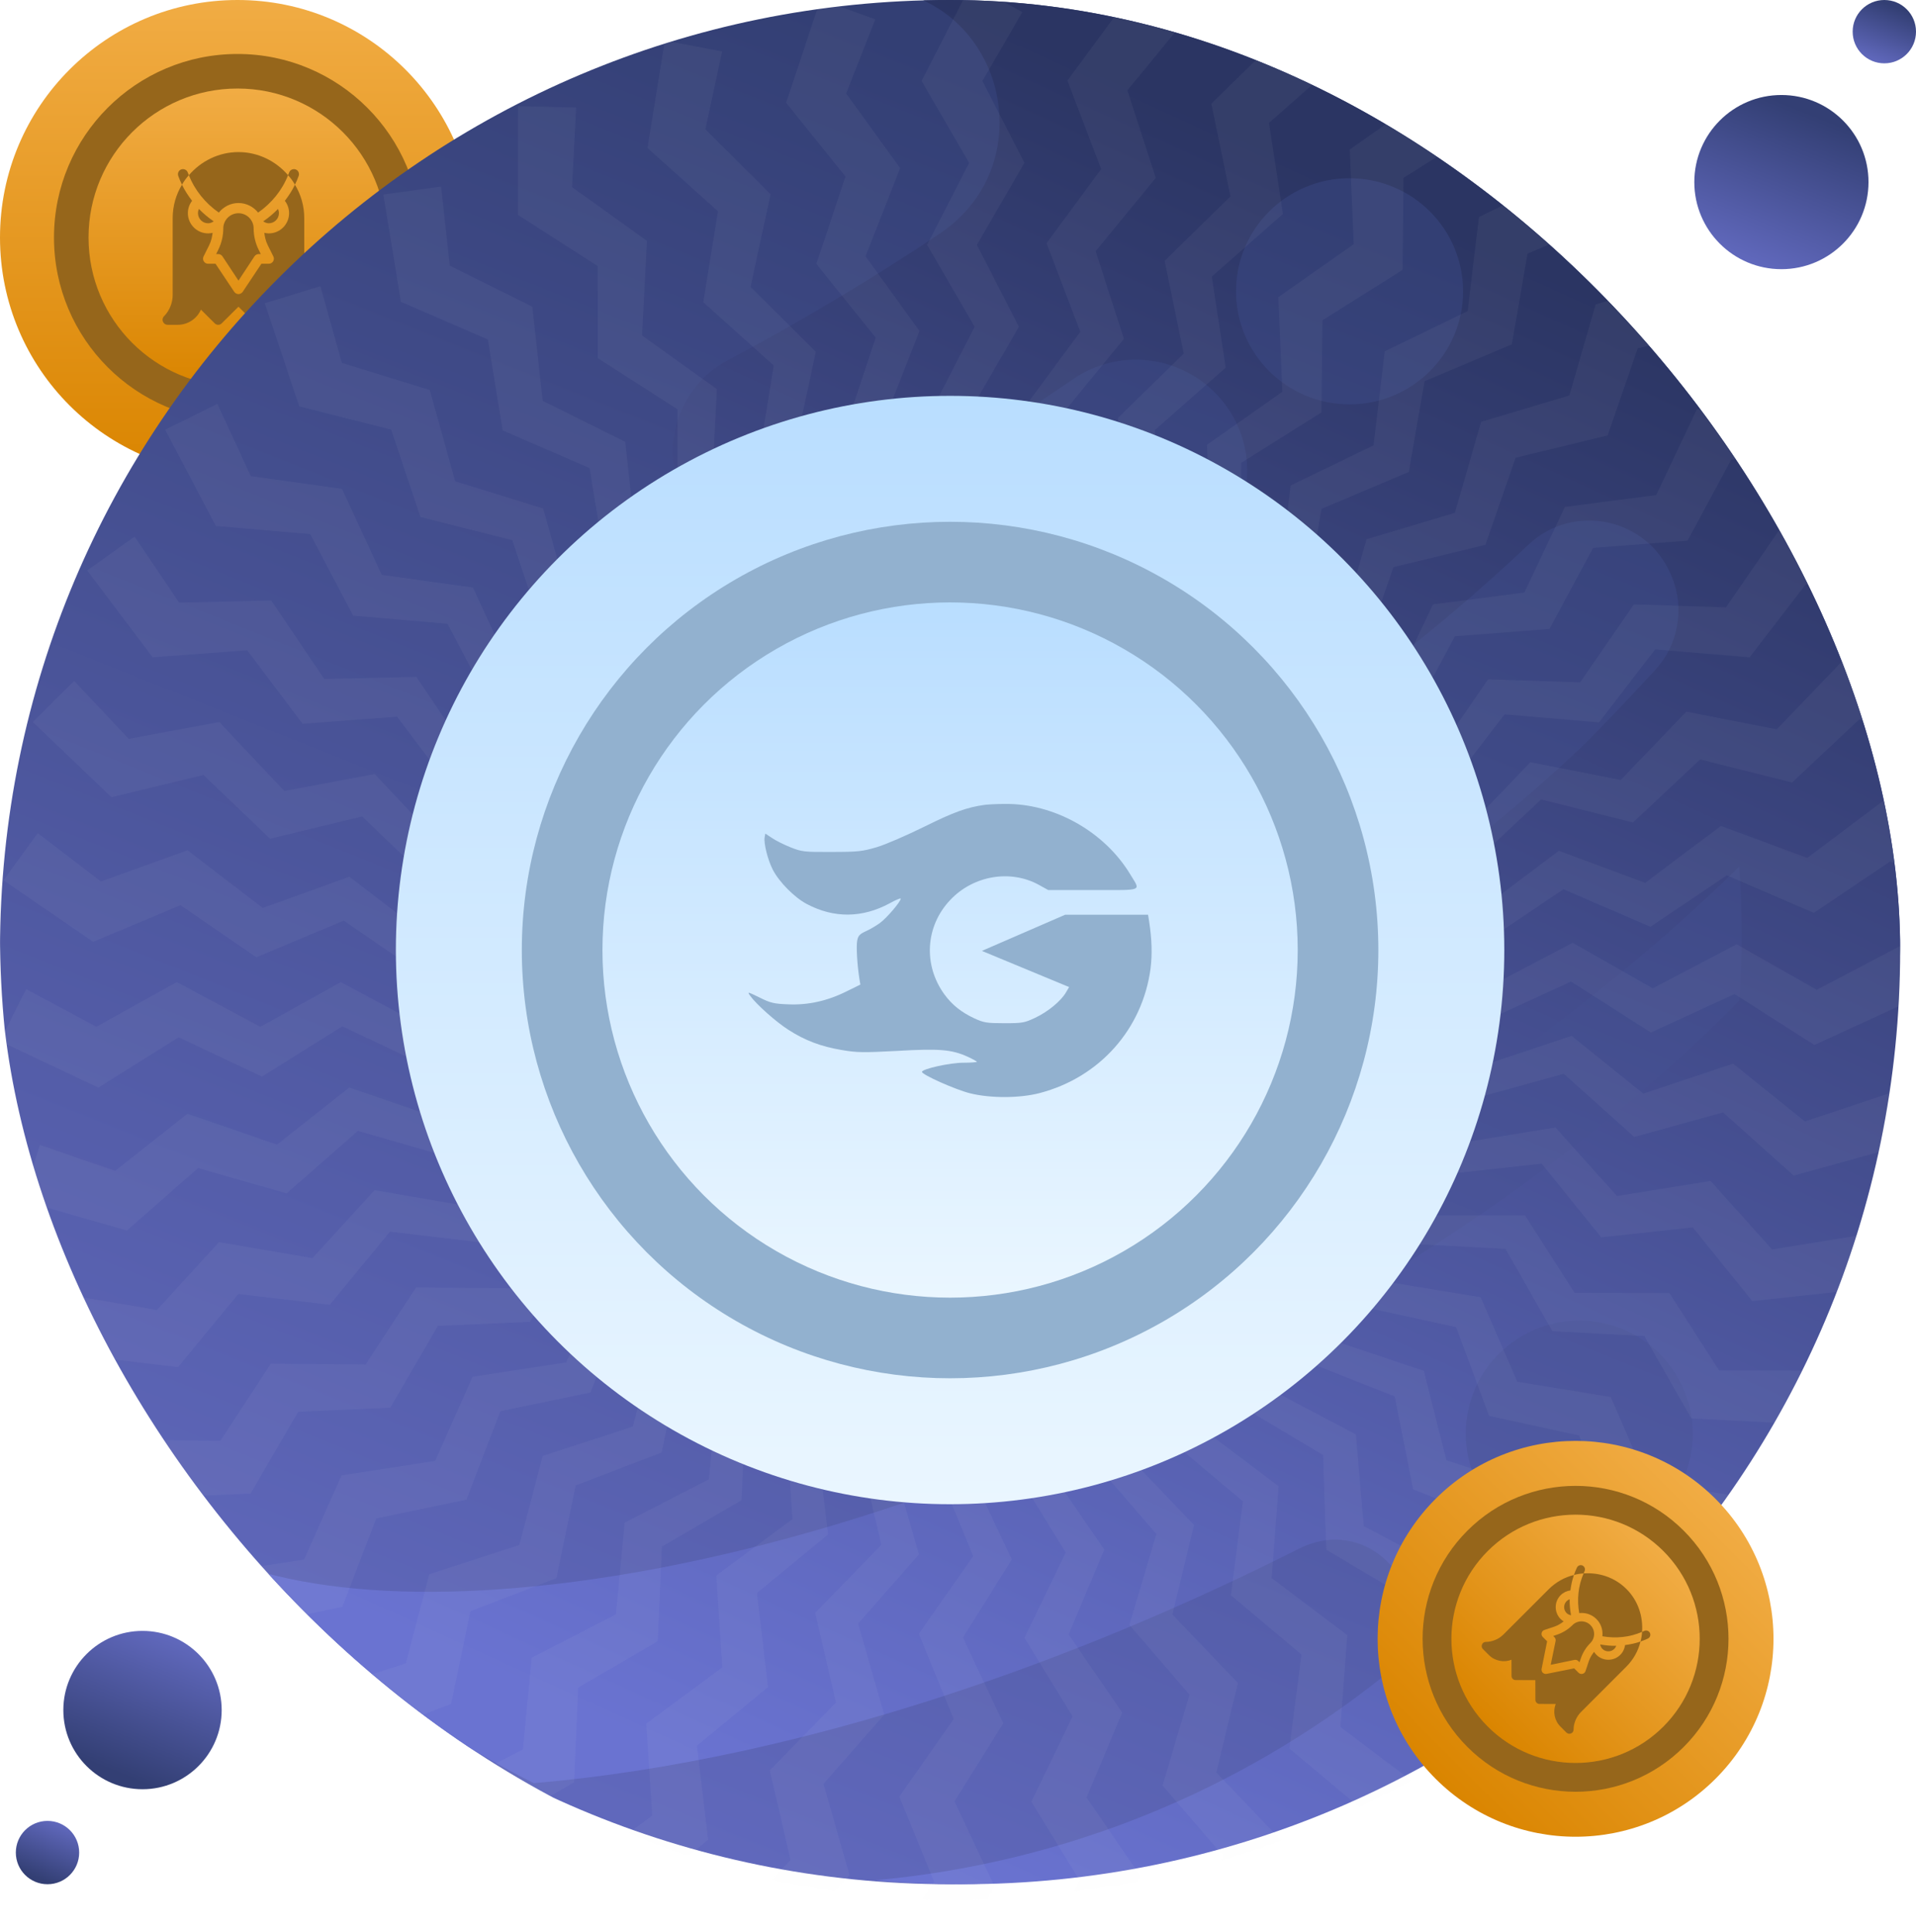 <svg width="121" height="122" viewBox="0 0 121 122" fill="none" xmlns="http://www.w3.org/2000/svg">
<circle cx="15" cy="15" r="15" fill="url(#paint0_linear_460_51303)"/>
<circle cx="15" cy="15" r="11.591" fill="#96661B"/>
<circle cx="15" cy="15" r="9.409" fill="url(#paint1_linear_460_51303)"/>
<g clip-path="url(#clip0_460_51303)">
<path d="M11.857 10.892C11.8 10.726 11.614 10.643 11.448 10.7C11.282 10.758 11.199 10.943 11.256 11.109C11.326 11.301 11.403 11.486 11.493 11.665C11.614 11.448 11.761 11.25 11.927 11.065C11.902 11.007 11.876 10.949 11.857 10.892Z" fill="#96661B"/>
<path d="M18.863 11.109C18.92 10.943 18.837 10.758 18.671 10.7C18.505 10.643 18.32 10.726 18.262 10.892C18.243 10.95 18.217 11.007 18.192 11.065C18.358 11.25 18.505 11.448 18.626 11.665C18.716 11.486 18.793 11.301 18.863 11.109Z" fill="#96661B"/>
<path d="M17.616 13.461C17.616 13.367 17.594 13.277 17.556 13.195C17.274 13.488 16.961 13.749 16.623 13.98C16.728 14.052 16.847 14.101 16.977 14.101C17.329 14.101 17.616 13.814 17.616 13.461Z" fill="#96661B"/>
<path d="M13.819 13.426C14.112 13.061 14.556 12.822 15.06 12.822C15.563 12.822 16.008 13.061 16.301 13.426C17.147 12.837 17.814 12.023 18.192 11.065C17.431 10.182 16.312 9.605 15.06 9.605C13.807 9.605 12.688 10.182 11.928 11.065C12.305 12.023 12.973 12.837 13.819 13.426Z" fill="#96661B"/>
<path d="M19.215 18.633V13.781C19.215 13.008 19.003 12.285 18.626 11.665C18.454 12.028 18.232 12.363 17.989 12.682C18.16 12.903 18.256 13.175 18.256 13.461C18.256 14.167 17.682 14.74 16.977 14.74C16.88 14.74 16.784 14.726 16.691 14.704C16.724 14.976 16.788 15.244 16.91 15.488L17.263 16.195C17.37 16.407 17.214 16.657 16.977 16.657H16.509L15.326 18.433C15.28 18.501 15.169 18.575 15.06 18.575C14.955 18.575 14.842 18.505 14.794 18.433L13.61 16.657H13.142C12.905 16.657 12.75 16.407 12.856 16.195L13.209 15.488C13.332 15.244 13.395 14.976 13.428 14.704C13.335 14.726 13.24 14.74 13.142 14.74C12.437 14.74 11.864 14.167 11.864 13.461C11.864 13.175 11.96 12.903 12.13 12.682C11.887 12.363 11.665 12.028 11.493 11.665C11.116 12.285 10.905 13.008 10.905 13.781V18.633C10.905 19.119 10.707 19.619 10.361 19.971C10.266 20.06 10.24 20.195 10.291 20.316C10.342 20.437 10.457 20.514 10.585 20.514H11.224C11.876 20.514 12.445 20.118 12.688 19.555L13.557 20.418C13.679 20.546 13.883 20.546 14.005 20.418L15.06 19.37L16.114 20.418C16.229 20.546 16.447 20.546 16.562 20.418L17.431 19.555C17.674 20.118 18.243 20.514 18.895 20.514H19.534C19.662 20.514 19.777 20.437 19.828 20.316C19.879 20.195 19.854 20.06 19.758 19.971C19.413 19.619 19.215 19.119 19.215 18.633Z" fill="#96661B"/>
<path d="M13.782 15.778C13.991 15.36 14.101 14.893 14.101 14.426C14.101 13.897 14.531 13.467 15.06 13.467C15.588 13.467 16.018 13.897 16.018 14.426C16.018 14.893 16.129 15.36 16.337 15.778L16.467 16.045H16.338C16.231 16.045 16.13 16.099 16.071 16.189L15.06 17.723L14.048 16.189C13.989 16.099 13.889 16.045 13.781 16.045H13.652L13.782 15.778Z" fill="#96661B"/>
<path d="M13.142 14.101C13.272 14.101 13.391 14.052 13.496 13.98C13.158 13.749 12.845 13.488 12.563 13.195C12.525 13.277 12.503 13.367 12.503 13.461C12.503 13.814 12.79 14.101 13.142 14.101Z" fill="#96661B"/>
</g>
<g clip-path="url(#clip1_460_51303)">
<path d="M60 119C93.137 119 120 92.137 120 59C120 25.863 93.137 -1 60 -1C26.863 -1 0 25.863 0 59C0 92.137 26.863 119 60 119Z" fill="url(#paint2_linear_460_51303)"/>
<path d="M60.771 -1C58.914 -1 57.079 -0.912 55.266 -0.748C63.369 -0.153 66.018 10.276 59.34 14.758C55.15 17.567 50.657 20.253 45.925 22.773C42.857 24.406 41.608 28.255 43.162 31.352C44.205 33.429 46.288 34.619 48.456 34.619C49.394 34.619 50.352 34.394 51.243 33.923C57.101 30.826 62.639 27.476 67.763 23.948C70.731 21.901 74.781 22.46 77.106 25.209C78.224 26.528 78.763 28.128 78.763 29.715C78.763 31.889 77.753 34.041 75.827 35.417C73.268 37.242 70.583 39.024 67.785 40.748C65.3 42.277 64.117 45.309 65.083 48.053C66.431 51.879 70.888 53.329 74.215 51.281C82.67 46.074 90.231 40.361 96.523 34.403C99.376 31.7 104.059 32.719 105.548 36.351C105.562 36.387 105.578 36.425 105.592 36.461C106.404 38.454 105.988 40.737 104.527 42.318C102.824 44.163 100.642 46.468 99.514 47.523C93.389 53.263 85.911 58.77 77.483 63.761C76.201 59.019 71.708 55.587 66.469 55.925C61.044 56.278 56.707 60.74 56.517 66.154C56.424 68.84 57.335 71.315 58.9 73.234C56.903 74.103 54.902 74.931 52.905 75.712C49.79 76.929 48.068 80.352 49.149 83.504C50.294 86.835 53.986 88.531 57.258 87.257C60.367 86.048 63.476 84.738 66.577 83.332C83.746 75.531 98.876 65.502 109.837 54.732C109.939 56.141 109.989 57.566 109.989 59C109.989 60.412 109.939 61.809 109.843 63.194C101.314 71.872 89.595 80.141 76.174 86.887C60.502 94.761 44.53 99.55 31.105 100.4C30.888 100.413 30.671 100.427 30.453 100.438C24.733 100.751 19.802 100.282 16 99.131C20.988 104.651 26.989 109.242 33.714 112.616C37.943 112.257 42.356 111.575 46.896 110.582C58.105 108.135 70.066 103.823 81.773 97.938C81.855 97.897 81.938 97.856 82.02 97.815C87.276 95.162 91.865 102.294 87.257 105.953C78.314 113.047 67.303 117.662 55.266 118.748C57.079 118.912 58.914 119 60.771 119C94.036 119 121 92.138 121 59C121 25.862 94.036 -1 60.771 -1ZM85.226 25.538C81.267 25.538 78.058 22.342 78.058 18.398C78.058 14.454 81.267 11.258 85.226 11.258C89.185 11.258 92.396 14.454 92.396 18.398C92.396 22.342 89.185 25.538 85.226 25.538ZM99.734 97.686C95.775 97.686 92.564 94.49 92.564 90.546C92.564 86.602 95.775 83.403 99.734 83.403C103.694 83.403 106.902 86.602 106.902 90.546C106.902 94.49 103.694 97.686 99.734 97.686Z" fill="url(#paint3_linear_460_51303)"/>
<g opacity="0.05" clip-path="url(#clip2_460_51303)">
<path d="M61.692 15.463L64.295 10.976L64.695 10.287L64.295 9.507L62.04 5.111L64.564 0.763L61.336 -1L58.642 4.253L58.202 5.111L58.642 5.869L61.205 10.287L58.911 14.761L58.551 15.463L58.911 16.083L61.554 20.638L59.18 25.267L58.9 25.814L59.18 26.296L61.903 30.989L59.449 35.775L59.249 36.164L59.449 36.509L62.252 41.34L59.718 46.282L59.598 46.517L59.718 46.723L62.601 51.693L59.987 56.791L59.947 56.869L59.987 56.938L62.95 62.046L60.296 56.869L63.219 51.83L63.299 51.693L63.219 51.537L60.645 46.517L63.488 41.616L63.648 41.34L63.488 41.029L60.994 36.164L63.757 31.402L63.997 30.989L63.757 30.521L61.343 25.814L64.026 21.19L64.346 20.638L64.026 20.015L61.692 15.463Z" fill="#F2F2F2"/>
<path d="M69.191 15.865L72.481 11.855L72.987 11.239L72.717 10.405L71.198 5.705L74.387 1.818L71.485 -0.44L67.982 4.312L67.41 5.088L67.722 5.907L69.543 10.679L66.559 14.726L66.091 15.361L66.347 16.031L68.224 20.952L65.137 25.14L64.773 25.633L64.972 26.155L66.906 31.224L63.715 35.553L63.455 35.906L63.597 36.278L65.588 41.497L62.292 45.968L62.136 46.18L62.222 46.403L64.269 51.771L60.87 56.383L60.818 56.454L60.846 56.529L62.95 62.046L61.162 56.51L64.857 52.006L64.958 51.883L64.904 51.716L63.17 46.348L66.763 41.968L66.965 41.722L66.858 41.388L65.177 36.186L68.669 31.93L68.972 31.56L68.811 31.06L67.184 26.026L70.575 21.893L70.979 21.401L70.764 20.733L69.191 15.865Z" fill="#F2F2F2"/>
<path d="M76.528 17.468L80.42 14.039L81.017 13.512L80.885 12.645L80.141 7.762L83.913 4.438L81.411 1.742L77.19 5.87L76.501 6.544L76.678 7.403L77.708 12.405L74.114 15.921L73.55 16.472L73.694 17.174L74.757 22.333L71.037 25.97L70.598 26.399L70.711 26.945L71.806 32.26L67.96 36.02L67.647 36.327L67.727 36.717L68.854 42.188L64.883 46.071L64.695 46.255L64.744 46.489L65.902 52.116L61.806 56.123L61.744 56.184L61.76 56.262L62.95 62.046L62.075 56.295L66.445 52.443L66.564 52.338L66.538 52.164L65.688 46.587L69.939 42.841L70.178 42.631L70.125 42.284L69.302 36.88L73.433 33.24L73.791 32.924L73.712 32.404L72.915 27.174L76.926 23.64L77.404 23.218L77.299 22.525L76.528 17.468Z" fill="#F2F2F2"/>
<path d="M83.512 20.229L87.904 17.469L88.578 17.045L88.587 16.169L88.637 11.229L92.894 8.554L90.858 5.492L86.029 8.888L85.24 9.442L85.277 10.318L85.49 15.421L81.377 18.313L80.732 18.767L80.762 19.483L80.982 24.746L76.727 27.738L76.225 28.091L76.248 28.648L76.475 34.069L72.076 37.163L71.717 37.415L71.734 37.813L71.967 43.394L67.424 46.589L67.209 46.74L67.219 46.98L67.459 52.72L62.772 56.016L62.701 56.066L62.704 56.146L62.95 62.046L63.01 56.229L67.941 53.129L68.076 53.044L68.078 52.869L68.135 47.228L72.932 44.214L73.202 44.044L73.206 43.693L73.261 38.227L77.923 35.298L78.328 35.044L78.333 34.518L78.387 29.228L82.913 26.384L83.453 26.045L83.46 25.344L83.512 20.229Z" fill="#F2F2F2"/>
<path d="M89.962 24.075L94.74 22.057L95.474 21.747L95.624 20.884L96.467 16.016L101.098 14.06L99.58 10.71L94.268 13.286L93.401 13.707L93.296 14.577L92.687 19.648L88.163 21.842L87.454 22.186L87.368 22.898L86.74 28.128L82.059 30.397L81.507 30.665L81.44 31.219L80.793 36.606L75.954 38.953L75.56 39.144L75.512 39.539L74.846 45.086L69.849 47.509L69.613 47.624L69.584 47.861L68.898 53.565L63.743 56.066L63.664 56.104L63.655 56.183L62.95 62.046L63.943 56.314L69.309 54.047L69.456 53.985L69.486 53.812L70.449 48.253L75.668 46.049L75.961 45.925L76.021 45.58L76.954 40.193L82.025 38.051L82.466 37.865L82.556 37.347L83.458 32.134L88.382 30.055L88.97 29.807L89.089 29.116L89.962 24.075Z" fill="#F2F2F2"/>
<path d="M95.711 28.909L100.751 27.684L101.525 27.496L101.812 26.668L103.425 21.999L108.31 20.812L107.35 17.262L101.694 18.951L100.77 19.227L100.527 20.069L99.111 24.977L94.294 26.415L93.538 26.641L93.339 27.33L91.879 32.39L86.894 33.879L86.307 34.054L86.152 34.59L84.648 39.803L79.495 41.342L79.075 41.467L78.965 41.85L77.416 47.217L72.095 48.806L71.843 48.881L71.776 49.111L70.183 54.631L64.694 56.271L64.61 56.296L64.588 56.372L62.95 62.046L64.851 56.548L70.511 55.173L70.666 55.135L70.724 54.969L72.567 49.638L78.072 48.3L78.382 48.225L78.496 47.894L80.282 42.727L85.632 41.428L86.097 41.315L86.268 40.818L87.996 35.818L93.191 34.556L93.81 34.406L94.04 33.743L95.711 28.909Z" fill="#F2F2F2"/>
<path d="M100.608 34.603L105.78 34.204L106.574 34.143L106.99 33.371L109.332 29.022L114.345 28.636L113.967 24.978L108.113 25.736L107.157 25.86L106.782 26.652L104.596 31.268L99.61 31.914L98.828 32.015L98.521 32.663L96.267 37.424L91.108 38.092L90.5 38.17L90.261 38.675L87.939 43.578L82.606 44.269L82.171 44.325L82.001 44.685L79.61 49.734L74.103 50.447L73.842 50.481L73.739 50.697L71.281 55.89L65.599 56.626L65.512 56.637L65.478 56.709L62.95 62.046L65.71 56.925L71.517 56.477L71.676 56.465L71.759 56.31L74.435 51.344L80.084 50.908L80.401 50.884L80.568 50.575L83.16 45.763L88.649 45.34L89.126 45.303L89.375 44.84L91.884 40.183L97.214 39.772L97.849 39.723L98.182 39.106L100.608 34.603Z" fill="#F2F2F2"/>
<path d="M104.527 41.01L109.696 41.447L110.49 41.514L111.024 40.82L114.035 36.903L119.044 37.328L119.259 33.656L113.359 33.464L112.395 33.433L111.898 34.154L108.999 38.359L103.974 38.195L103.186 38.17L102.779 38.76L99.79 43.096L94.59 42.927L93.977 42.907L93.66 43.366L90.581 47.833L85.206 47.658L84.768 47.644L84.542 47.972L81.371 52.57L75.821 52.39L75.558 52.381L75.422 52.578L72.161 57.308L66.435 57.122L66.347 57.119L66.302 57.185L62.95 62.046L66.496 57.435L72.3 57.926L72.46 57.939L72.566 57.8L76.005 53.328L81.65 53.806L81.968 53.833L82.181 53.555L85.513 49.221L90.999 49.686L91.475 49.726L91.796 49.31L95.02 45.115L100.347 45.567L100.982 45.621L101.409 45.065L104.527 41.01Z" fill="#F2F2F2"/>
<path d="M107.367 47.963L112.397 49.225L113.17 49.419L113.809 48.819L117.41 45.438L122.286 46.661L123.088 43.072L117.295 41.934L116.349 41.748L115.742 42.381L112.206 46.065L107.272 45.096L106.499 44.945L106.002 45.462L102.355 49.261L97.25 48.259L96.648 48.14L96.262 48.543L92.505 52.457L87.228 51.421L86.798 51.336L86.522 51.624L82.654 55.653L77.205 54.583L76.947 54.532L76.781 54.705L72.803 58.849L67.181 57.746L67.095 57.729L67.04 57.786L62.95 62.046L67.191 58.064L72.841 59.481L72.996 59.52L73.124 59.4L77.236 55.539L82.731 56.917L83.04 56.995L83.296 56.755L87.28 53.013L92.62 54.353L93.084 54.469L93.467 54.11L97.323 50.488L102.508 51.789L103.126 51.945L103.637 51.465L107.367 47.963Z" fill="#F2F2F2"/>
<path d="M109.052 55.282L113.815 57.337L114.546 57.652L115.273 57.163L119.37 54.403L123.986 56.395L125.355 52.981L119.82 50.927L118.916 50.592L118.215 51.118L114.133 54.187L109.419 52.438L108.68 52.163L108.107 52.594L103.897 55.758L99.02 53.949L98.444 53.735L97.999 54.071L93.662 57.33L88.62 55.459L88.209 55.307L87.89 55.546L83.425 58.902L78.218 56.97L77.972 56.879L77.781 57.023L73.188 60.474L67.817 58.481L67.734 58.451L67.671 58.499L62.95 62.046L67.776 58.797L73.124 61.104L73.271 61.167L73.416 61.069L78.096 57.919L83.298 60.162L83.59 60.288L83.881 60.092L88.415 57.04L93.471 59.22L93.909 59.409L94.346 59.116L98.733 56.161L103.642 58.278L104.227 58.531L104.809 58.139L109.052 55.282Z" fill="#F2F2F2"/>
<path d="M109.539 62.777L113.91 65.57L114.582 65.999L115.378 65.633L119.865 63.568L124.101 66.275L126 63.125L120.867 60.209L120.029 59.733L119.253 60.14L114.731 62.512L110.359 60.029L109.673 59.639L109.039 59.973L104.375 62.419L99.852 59.849L99.318 59.546L98.824 59.805L94.02 62.326L89.344 59.669L88.963 59.453L88.61 59.638L83.664 62.233L78.835 59.489L78.607 59.36L78.395 59.471L73.308 62.139L68.326 59.31L68.25 59.266L68.179 59.303L62.95 62.046L68.235 59.615L73.144 62.751L73.278 62.837L73.437 62.764L78.562 60.406L83.336 63.456L83.605 63.627L83.923 63.481L88.888 61.196L93.528 64.161L93.931 64.418L94.409 64.198L99.214 61.987L103.719 64.865L104.256 65.208L104.893 64.915L109.539 62.777Z" fill="#F2F2F2"/>
<path d="M108.817 70.253L112.682 73.712L113.276 74.243L114.121 74.01L118.881 72.693L122.628 76.045L125.008 73.241L120.41 69.538L119.659 68.934L118.828 69.211L113.983 70.826L110.068 67.672L109.453 67.178L108.773 67.404L103.777 69.07L99.725 65.807L99.248 65.422L98.718 65.598L93.572 67.314L89.383 63.941L89.042 63.666L88.664 63.792L83.365 65.558L79.04 62.075L78.835 61.91L78.608 61.986L73.158 63.802L68.696 60.209L68.627 60.154L68.552 60.179L62.95 62.046L68.557 60.496L72.898 64.379L73.017 64.486L73.186 64.439L78.623 62.935L82.845 66.713L83.082 66.925L83.42 66.832L88.688 65.375L92.791 69.046L93.147 69.365L93.654 69.225L98.753 67.814L102.736 71.379L103.211 71.804L103.887 71.617L108.817 70.253Z" fill="#F2F2F2"/>
<path d="M106.903 77.516L110.162 81.551L110.663 82.171L111.534 82.076L116.445 81.541L119.604 85.452L122.403 83.067L118.46 78.673L117.816 77.956L116.951 78.096L111.91 78.911L108.552 75.17L108.025 74.583L107.317 74.697L102.118 75.538L98.644 71.667L98.234 71.21L97.683 71.299L92.328 72.166L88.735 68.163L88.442 67.837L88.049 67.901L82.536 68.793L78.826 64.66L78.65 64.464L78.415 64.502L72.744 65.42L68.916 61.156L68.858 61.091L68.779 61.103L62.95 62.046L68.733 61.417L72.394 65.948L72.494 66.072L72.668 66.052L78.276 65.442L81.837 69.849L82.037 70.097L82.385 70.059L87.819 69.467L91.279 73.75L91.58 74.122L92.103 74.065L97.361 73.492L100.72 77.65L101.121 78.146L101.818 78.07L106.903 77.516Z" fill="#F2F2F2"/>
<path d="M103.847 84.377L106.416 88.883L106.811 89.576L107.686 89.622L112.619 89.882L115.109 94.25L118.255 92.346L115.068 87.376L114.548 86.564L113.672 86.564L108.565 86.559L105.851 82.326L105.426 81.662L104.709 81.661L99.442 81.656L96.635 77.276L96.304 76.76L95.746 76.759L90.32 76.755L87.418 72.227L87.181 71.858L86.783 71.857L81.198 71.852L78.2 67.177L78.058 66.955L77.819 66.955L72.075 66.949L68.982 62.126L68.934 62.052H68.855L62.95 62.046L68.759 62.354L71.645 67.414L71.724 67.553L71.899 67.562L77.532 67.86L80.338 72.782L80.496 73.059L80.846 73.077L86.304 73.366L89.031 78.149L89.268 78.564L89.793 78.593L95.076 78.871L97.723 83.516L98.039 84.07L98.739 84.107L103.847 84.377Z" fill="#F2F2F2"/>
<path d="M99.729 90.658L101.541 95.518L101.819 96.265L102.675 96.451L107.502 97.501L109.258 102.212L112.669 100.838L110.323 95.421L109.94 94.536L109.075 94.394L104.035 93.569L102.037 88.956L101.723 88.232L101.015 88.116L95.818 87.265L93.751 82.491L93.507 81.928L92.956 81.838L87.602 80.961L85.465 76.026L85.291 75.624L84.897 75.559L79.385 74.656L77.178 69.56L77.073 69.319L76.838 69.28L71.168 68.352L68.891 63.094L68.856 63.014L68.777 63.001L62.95 62.046L68.634 63.283L70.669 68.742L70.725 68.891L70.896 68.928L76.408 70.128L78.388 75.436L78.499 75.735L78.842 75.809L84.183 76.971L86.106 82.13L86.273 82.579L86.787 82.69L91.956 83.815L93.823 88.824L94.045 89.421L94.73 89.57L99.729 90.658Z" fill="#F2F2F2"/>
<path d="M94.655 96.195L95.663 101.284L95.817 102.066L96.633 102.387L101.228 104.199L102.205 109.131L105.792 108.323L104.346 102.598L104.11 101.664L103.279 101.385L98.438 99.761L97.206 94.886L97.013 94.121L96.334 93.893L91.341 92.218L90.067 87.174L89.916 86.579L89.388 86.401L84.244 84.676L82.927 79.461L82.819 79.037L82.442 78.91L77.146 77.133L75.786 71.748L75.722 71.493L75.495 71.418L70.049 69.59L68.645 64.035L68.623 63.95L68.548 63.925L62.95 62.046L68.362 64.18L69.494 69.895L69.525 70.051L69.688 70.115L74.936 72.185L76.037 77.743L76.099 78.055L76.424 78.184L81.509 80.189L82.579 85.59L82.672 86.059L83.161 86.252L88.082 88.192L89.12 93.436L89.244 94.062L89.896 94.319L94.655 96.195Z" fill="#F2F2F2"/>
<path d="M88.758 100.846L88.935 106.03L88.962 106.826L89.715 107.275L93.96 109.802L94.132 114.826L97.802 114.605L97.295 108.723L97.212 107.762L96.436 107.354L91.919 104.973L91.486 99.963L91.418 99.178L90.784 98.843L86.125 96.388L85.678 91.204L85.625 90.593L85.132 90.333L80.332 87.804L79.87 82.445L79.832 82.008L79.48 81.823L74.539 79.218L74.061 73.685L74.038 73.423L73.827 73.311L68.745 70.633L68.251 64.924L68.244 64.837L68.174 64.799L62.95 62.046L67.948 65.022L68.148 70.844L68.153 71.003L68.304 71.093L73.151 73.979L73.345 79.641L73.356 79.96L73.657 80.139L78.354 82.935L78.542 88.438L78.558 88.916L79.01 89.185L83.556 91.891L83.738 97.233L83.76 97.871L84.362 98.229L88.758 100.846Z" fill="#F2F2F2"/>
<path d="M82.19 104.488L81.532 109.634L81.431 110.424L82.103 110.988L85.886 114.164L85.248 119.15L88.907 119.522L89.351 113.635L89.423 112.673L88.724 112.146L84.647 109.07L85.025 104.056L85.084 103.269L84.512 102.837L80.308 99.665L80.699 94.477L80.745 93.865L80.3 93.529L75.969 90.262L76.373 84.898L76.406 84.461L76.088 84.222L71.629 80.857L72.047 75.319L72.067 75.057L71.876 74.912L67.29 71.452L67.72 65.738L67.727 65.651L67.663 65.603L62.95 62.046L67.405 65.787L66.667 71.565L66.647 71.723L66.781 71.836L71.102 75.463L70.384 81.083L70.343 81.399L70.612 81.624L74.798 85.139L74.1 90.6L74.04 91.075L74.442 91.413L78.494 94.814L77.816 100.116L77.735 100.749L78.272 101.2L82.19 104.488Z" fill="#F2F2F2"/>
<path d="M75.123 107.029L73.647 112.001L73.42 112.765L73.992 113.429L77.216 117.172L75.786 121.991L79.337 122.946L80.721 117.206L80.947 116.269L80.341 115.636L76.812 111.945L77.99 107.057L78.175 106.29L77.679 105.772L74.04 101.965L75.259 96.908L75.403 96.311L75.017 95.908L71.267 91.987L72.528 86.758L72.631 86.332L72.355 86.044L68.495 82.007L69.797 76.608L69.858 76.352L69.693 76.18L65.723 72.027L67.065 66.457L67.086 66.372L67.031 66.314L62.95 62.046L66.747 66.454L65.09 72.039L65.044 72.192L65.159 72.324L68.841 76.598L67.229 82.03L67.138 82.336L67.367 82.601L70.935 86.742L69.369 92.021L69.233 92.479L69.576 92.878L73.029 96.885L71.507 102.01L71.326 102.622L71.784 103.153L75.123 107.029Z" fill="#F2F2F2"/>
<path d="M67.739 108.4L65.483 113.071L65.137 113.789L65.595 114.536L68.176 118.748L65.99 123.275L69.342 124.788L71.63 119.345L72.003 118.457L71.507 117.734L68.616 113.524L70.564 108.889L70.87 108.162L70.464 107.57L67.483 103.229L69.499 98.433L69.737 97.867L69.421 97.407L66.35 92.935L68.434 87.976L68.604 87.572L68.378 87.244L65.217 82.639L67.369 77.519L67.471 77.276L67.335 77.079L64.084 72.343L66.303 67.061L66.337 66.98L66.292 66.914L62.95 62.046L65.99 67.006L63.457 72.253L63.388 72.396L63.479 72.546L66.427 77.356L63.964 82.458L63.825 82.745L64.008 83.044L66.864 87.705L64.47 92.663L64.262 93.093L64.537 93.542L67.302 98.052L64.977 102.866L64.7 103.44L65.066 104.038L67.739 108.4Z" fill="#F2F2F2"/>
<path d="M60.231 108.567L57.254 112.815L56.797 113.468L57.129 114.279L59 118.851L56.115 122.968L59.18 125L62.313 119.996L62.824 119.179L62.451 118.386L60.274 113.766L62.941 109.504L63.36 108.835L63.054 108.186L60.809 103.422L63.569 99.012L63.895 98.492L63.657 97.988L61.344 93.079L64.198 88.521L64.43 88.149L64.26 87.788L61.88 82.736L64.826 78.028L64.966 77.805L64.863 77.589L62.415 72.391L65.454 67.534L65.501 67.46L65.467 67.388L62.95 62.046L65.153 67.43L61.811 72.201L61.719 72.332L61.786 72.494L63.922 77.716L60.672 82.356L60.489 82.617L60.621 82.941L62.692 88L59.532 92.509L59.258 92.901L59.457 93.388L61.461 98.284L58.393 102.662L58.028 103.184L58.293 103.833L60.231 108.567Z" fill="#F2F2F2"/>
<path d="M52.793 107.526L49.173 111.241L48.617 111.811L48.814 112.665L49.927 117.478L46.418 121.079L49.117 123.577L53.013 119.141L53.649 118.416L53.407 117.574L52.001 112.664L55.318 108.886L55.839 108.293L55.641 107.604L54.19 102.541L57.623 98.632L58.028 98.171L57.874 97.634L56.38 92.418L59.929 88.377L60.218 88.048L60.108 87.665L58.57 82.295L62.234 78.122L62.408 77.924L62.342 77.694L60.76 72.171L64.54 67.866L64.598 67.8L64.576 67.723L62.95 62.046L64.259 67.714L60.194 71.887L60.083 72.001L60.123 72.171L61.392 77.668L57.439 81.726L57.216 81.954L57.295 82.296L58.526 87.622L54.683 91.564L54.349 91.907L54.468 92.419L55.659 97.574L51.928 101.402L51.483 101.858L51.641 102.542L52.793 107.526Z" fill="#F2F2F2"/>
<path d="M45.62 105.303L41.45 108.388L40.809 108.862L40.867 109.737L41.192 114.666L37.15 117.656L39.413 120.555L43.971 116.802L44.715 116.19L44.612 115.319L44.012 110.247L47.893 107.051L48.502 106.55L48.418 105.838L47.8 100.607L51.816 97.3L52.289 96.91L52.224 96.356L51.587 90.968L55.739 87.549L56.077 87.271L56.03 86.875L55.374 81.328L59.662 77.798L59.864 77.631L59.837 77.393L59.162 71.688L63.585 68.046L63.652 67.99L63.643 67.91L62.95 62.046L63.332 67.851L58.65 71.316L58.521 71.411L58.533 71.586L58.904 77.215L54.349 80.585L54.093 80.774L54.116 81.124L54.475 86.579L50.049 89.853L49.665 90.137L49.7 90.662L50.047 95.941L45.75 99.12L45.237 99.499L45.283 100.199L45.62 105.303Z" fill="#F2F2F2"/>
<path d="M38.896 101.957L34.285 104.332L33.577 104.697L33.493 105.569L33.022 110.487L28.553 112.788L30.32 116.013L35.422 113.042L36.255 112.557L36.293 111.681L36.515 106.578L40.86 104.047L41.541 103.65L41.572 102.934L41.802 97.672L46.298 95.054L46.828 94.745L46.852 94.188L47.088 88.767L51.736 86.06L52.114 85.839L52.131 85.441L52.375 79.861L57.174 77.065L57.401 76.932L57.412 76.694L57.662 70.954L62.613 68.07L62.688 68.025L62.692 67.946L62.95 62.046L62.395 67.837L57.216 70.505L57.075 70.578L57.058 70.752L56.519 76.368L51.483 78.962L51.2 79.108L51.166 79.457L50.645 84.898L45.75 87.419L45.325 87.638L45.275 88.161L44.77 93.428L40.018 95.875L39.451 96.167L39.384 96.865L38.896 101.957Z" fill="#F2F2F2"/>
<path d="M32.798 97.574L27.865 99.177L27.107 99.423L26.885 100.271L25.63 105.049L20.849 106.603L22.075 110.07L27.588 107.956L28.488 107.611L28.666 106.753L29.706 101.753L34.4 99.953L35.136 99.67L35.282 98.968L36.354 93.811L41.212 91.949L41.785 91.73L41.898 91.184L43.002 85.871L48.024 83.946L48.433 83.789L48.514 83.399L49.651 77.93L54.837 75.942L55.082 75.847L55.131 75.613L56.3 69.989L61.65 67.937L61.732 67.906L61.748 67.828L62.95 62.046L61.472 67.673L55.932 69.473L55.781 69.523L55.736 69.692L54.303 75.149L48.915 76.9L48.612 76.998L48.523 77.337L47.134 82.624L41.898 84.326L41.443 84.474L41.31 84.982L39.966 90.099L34.882 91.751L34.276 91.948L34.098 92.626L32.798 97.574Z" fill="#F2F2F2"/>
<path d="M27.482 92.268L22.356 93.058L21.569 93.179L21.213 93.98L19.206 98.494L14.238 99.259L14.892 102.879L20.672 101.678L21.616 101.482L21.93 100.664L23.759 95.895L28.682 94.873L29.454 94.713L29.711 94.043L31.597 89.126L36.691 88.068L37.291 87.944L37.491 87.423L39.434 82.357L44.7 81.263L45.129 81.174L45.271 80.802L47.272 75.587L52.71 74.457L52.967 74.404L53.053 74.181L55.111 68.817L60.72 67.652L60.806 67.634L60.834 67.559L62.95 62.046L60.587 67.362L54.83 68.249L54.672 68.274L54.601 68.434L52.31 73.589L46.711 74.452L46.396 74.501L46.254 74.821L44.034 79.816L38.592 80.654L38.12 80.727L37.906 81.207L35.758 86.042L30.475 86.856L29.845 86.953L29.56 87.593L27.482 92.268Z" fill="#F2F2F2"/>
<path d="M23.089 86.177L17.902 86.133L17.105 86.126L16.625 86.859L13.92 90.993L8.893 90.95L8.957 94.627L14.855 94.371L15.818 94.329L16.26 93.572L18.831 89.159L23.854 88.941L24.642 88.907L25.003 88.287L27.655 83.736L32.852 83.511L33.465 83.484L33.745 83.002L36.477 78.315L41.85 78.082L42.288 78.062L42.488 77.718L45.301 72.892L50.849 72.651L51.112 72.64L51.232 72.433L54.125 67.469L59.849 67.22L59.937 67.217L59.977 67.148L62.95 62.046L59.764 66.913L53.939 66.864L53.78 66.863L53.684 67.009L50.594 71.73L44.929 71.682L44.611 71.679L44.419 71.972L41.425 76.546L35.92 76.499L35.442 76.495L35.154 76.935L32.257 81.361L26.912 81.315L26.274 81.31L25.89 81.897L23.089 86.177Z" fill="#F2F2F2"/>
<path d="M19.73 79.459L14.618 78.582L13.833 78.447L13.241 79.094L9.907 82.739L4.953 81.889L4.425 85.528L10.287 86.224L11.245 86.337L11.802 85.66L15.049 81.718L20.041 82.31L20.824 82.403L21.28 81.849L24.629 77.784L29.795 78.397L30.404 78.469L30.759 78.038L34.208 73.85L39.548 74.483L39.983 74.534L40.236 74.227L43.788 69.915L49.303 70.569L49.564 70.6L49.716 70.415L53.368 65.981L59.058 66.655L59.145 66.665L59.195 66.604L62.95 62.046L59.023 66.338L53.282 65.354L53.125 65.327L53.007 65.456L49.199 69.619L43.615 68.661L43.301 68.607L43.065 68.866L39.375 72.899L33.949 71.968L33.478 71.887L33.123 72.275L29.553 76.179L24.284 75.275L23.656 75.167L23.183 75.684L19.73 79.459Z" fill="#F2F2F2"/>
<path d="M17.495 72.289L12.59 70.602L11.836 70.343L11.149 70.886L7.272 73.948L2.519 72.313L1.413 75.82L7.088 77.448L8.014 77.714L8.673 77.135L12.511 73.766L17.344 75.153L18.102 75.37L18.641 74.897L22.599 71.422L27.599 72.857L28.189 73.026L28.608 72.658L32.685 69.079L37.855 70.561L38.276 70.682L38.575 70.419L42.773 66.735L48.111 68.266L48.364 68.338L48.544 68.18L52.861 64.39L58.368 65.97L58.453 65.994L58.512 65.941L62.95 62.046L58.385 65.652L52.877 63.758L52.726 63.706L52.588 63.814L48.161 67.311L42.804 65.469L42.503 65.365L42.228 65.582L37.938 68.97L32.732 67.18L32.28 67.024L31.867 67.35L27.716 70.629L22.662 68.891L22.059 68.683L21.509 69.118L17.495 72.289Z" fill="#F2F2F2"/>
<path d="M16.44 64.852L11.87 62.399L11.167 62.022L10.401 62.448L6.084 64.847L1.654 62.47L0 65.754L5.339 68.273L6.211 68.684L6.954 68.219L11.284 65.51L15.831 67.655L16.544 67.991L17.152 67.611L21.617 64.817L26.322 67.037L26.877 67.298L27.349 67.002L31.948 64.124L36.813 66.419L37.209 66.606L37.547 66.394L42.282 63.432L47.305 65.801L47.542 65.913L47.745 65.786L52.615 62.739L57.797 65.183L57.877 65.22L57.944 65.178L62.95 62.046L57.865 64.871L52.733 62.117L52.592 62.041L52.439 62.127L47.508 64.867L42.516 62.187L42.235 62.036L41.929 62.207L37.151 64.862L32.3 62.258L31.879 62.032L31.419 62.287L26.795 64.857L22.086 62.328L21.524 62.027L20.911 62.368L16.44 64.852Z" fill="#F2F2F2"/>
<path d="M16.593 57.343L12.476 54.187L11.844 53.703L11.02 54L6.372 55.674L2.383 52.616L0.222 55.592L5.088 58.935L5.882 59.481L6.69 59.142L11.398 57.164L15.542 60.011L16.192 60.458L16.853 60.18L21.709 58.14L25.996 61.087L26.501 61.434L27.016 61.218L32.017 59.117L36.45 62.162L36.811 62.411L37.178 62.256L42.328 60.093L46.905 63.238L47.122 63.387L47.342 63.295L52.638 61.069L57.361 64.314L57.433 64.364L57.506 64.333L62.95 62.046L57.477 64.017L52.854 60.474L52.727 60.377L52.562 60.437L47.255 62.349L42.759 58.902L42.506 58.709L42.176 58.827L37.034 60.68L32.664 57.331L32.285 57.04L31.79 57.218L26.813 59.011L22.571 55.759L22.065 55.371L21.405 55.609L16.593 57.343Z" fill="#F2F2F2"/>
<path d="M17.951 49.956L14.394 46.18L13.848 45.6L12.987 45.761L8.131 46.667L4.684 43.007L2.073 45.597L6.339 49.679L7.035 50.346L7.887 50.14L12.852 48.944L16.484 52.42L17.054 52.966L17.752 52.798L22.871 51.565L26.63 55.162L27.073 55.586L27.615 55.455L32.89 54.184L36.775 57.903L37.092 58.206L37.479 58.113L42.909 56.805L46.922 60.645L47.112 60.827L47.344 60.771L52.929 59.425L57.069 63.386L57.132 63.447L57.21 63.428L62.95 62.046L57.232 63.112L53.237 58.872L53.128 58.756L52.956 58.788L47.41 59.823L43.526 55.699L43.308 55.467L42.963 55.531L37.59 56.534L33.815 52.526L33.487 52.178L32.97 52.274L27.77 53.245L24.105 49.353L23.668 48.889L22.979 49.017L17.951 49.956Z" fill="#F2F2F2"/>
<path d="M20.477 42.883L17.574 38.584L17.127 37.924L16.252 37.944L11.313 38.059L8.499 33.892L5.507 36.03L9.061 40.744L9.641 41.514L10.515 41.448L15.607 41.065L18.634 45.08L19.109 45.71L19.824 45.656L25.076 45.261L28.207 49.416L28.577 49.906L29.133 49.864L34.543 49.457L37.781 53.751L38.044 54.101L38.442 54.071L44.011 53.653L47.355 58.087L47.513 58.297L47.752 58.28L53.48 57.849L56.93 62.424L56.983 62.494L57.062 62.488L62.95 62.046L57.135 62.18L53.873 57.353L53.784 57.221L53.609 57.225L47.97 57.355L44.798 52.66L44.62 52.397L44.269 52.405L38.805 52.531L35.723 47.968L35.455 47.572L34.929 47.584L29.641 47.706L26.649 43.277L26.292 42.748L25.591 42.765L20.477 42.883Z" fill="#F2F2F2"/>
<path d="M24.107 36.307L21.931 31.599L21.597 30.875L20.729 30.754L15.837 30.073L13.729 25.51L10.431 27.138L13.182 32.362L13.631 33.215L14.504 33.291L19.592 33.731L21.935 38.18L22.302 38.878L23.017 38.94L28.264 39.394L30.687 43.998L30.973 44.541L31.529 44.589L36.934 45.056L39.44 49.815L39.644 50.203L40.041 50.237L45.605 50.719L48.193 55.633L48.316 55.866L48.554 55.887L54.277 56.382L56.947 61.452L56.988 61.529L57.068 61.536L62.95 62.046L57.189 61.244L54.745 55.956L54.678 55.811L54.505 55.787L48.917 55.009L46.541 49.866L46.407 49.577L46.06 49.528L40.647 48.775L38.337 43.776L38.137 43.343L37.616 43.27L32.377 42.541L30.135 37.688L29.868 37.109L29.173 37.013L24.107 36.307Z" fill="#F2F2F2"/>
<path d="M28.746 30.401L27.355 25.404L27.142 24.636L26.304 24.377L21.585 22.919L20.237 18.076L16.721 19.154L18.597 24.752L18.903 25.666L19.753 25.881L24.704 27.133L26.302 31.9L26.552 32.648L27.247 32.824L32.353 34.115L34.006 39.048L34.201 39.63L34.741 39.767L40.001 41.097L41.71 46.197L41.849 46.612L42.236 46.71L47.65 48.08L49.415 53.346L49.499 53.595L49.73 53.654L55.3 55.062L57.121 60.495L57.149 60.578L57.226 60.598L62.95 62.046L57.392 60.328L55.83 54.717L55.787 54.563L55.62 54.511L50.23 52.846L48.711 47.388L48.625 47.081L48.291 46.977L43.068 45.364L41.592 40.059L41.464 39.599L40.961 39.443L35.907 37.882L34.474 32.732L34.303 32.118L33.633 31.911L28.746 30.401Z" fill="#F2F2F2"/>
<path d="M34.273 25.316L33.703 20.16L33.616 19.369L32.831 18.979L28.407 16.781L27.855 11.784L24.211 12.283L25.164 18.11L25.319 19.061L26.123 19.41L30.809 21.441L31.62 26.403L31.747 27.182L32.405 27.467L37.237 29.562L38.076 34.697L38.175 35.302L38.686 35.524L43.664 37.682L44.532 42.99L44.603 43.422L44.968 43.581L50.092 45.803L50.989 51.284L51.031 51.544L51.25 51.639L56.521 53.924L57.446 59.579L57.46 59.665L57.533 59.697L62.95 62.046L57.74 59.458L57.1 53.668L57.082 53.509L56.925 53.431L51.873 50.922L51.25 45.29L51.215 44.974L50.901 44.817L46.006 42.386L45.401 36.913L45.349 36.438L44.878 36.204L40.14 33.851L39.553 28.537L39.483 27.904L38.855 27.592L34.273 25.316Z" fill="#F2F2F2"/>
<path d="M40.546 21.186L40.812 16.005L40.852 15.21L40.14 14.699L36.127 11.819L36.384 6.798L32.708 6.705L32.712 12.609L32.712 13.573L33.45 14.046L37.749 16.805L37.752 21.832L37.753 22.621L38.356 23.008L42.789 25.853L42.792 31.055L42.792 31.669L43.262 31.97L47.828 34.9L47.832 40.278L47.832 40.716L48.168 40.931L52.869 43.948L52.873 49.502L52.873 49.765L53.074 49.894L57.909 52.996L57.913 58.727L57.914 58.814L57.981 58.857L62.95 62.046L58.224 58.654L58.522 52.837L58.53 52.677L58.387 52.575L53.804 49.286L54.094 43.628L54.11 43.31L53.825 43.105L49.384 39.919L49.666 34.42L49.691 33.943L49.264 33.636L44.965 30.552L45.239 25.213L45.272 24.577L44.702 24.168L40.546 21.186Z" fill="#F2F2F2"/>
<path d="M47.4 18.117L48.495 13.046L48.663 12.268L48.042 11.649L44.543 8.162L45.604 3.247L41.99 2.565L41.046 8.393L40.892 9.345L41.544 9.93L45.343 13.343L44.539 18.306L44.413 19.085L44.946 19.564L48.865 23.083L48.032 28.219L47.934 28.825L48.349 29.197L52.386 32.822L51.525 38.132L51.455 38.565L51.751 38.831L55.907 42.563L55.019 48.046L54.977 48.305L55.154 48.465L59.428 52.304L58.512 57.96L58.498 58.047L58.558 58.1L62.95 62.046L58.83 57.939L60.059 52.245L60.092 52.089L59.968 51.965L55.972 47.983L57.167 42.444L57.235 42.133L56.986 41.885L53.115 38.027L54.276 32.645L54.377 32.177L54.005 31.806L50.258 28.072L51.386 22.846L51.52 22.223L51.024 21.728L47.4 18.117Z" fill="#F2F2F2"/>
<path d="M54.659 16.189L56.553 11.36L56.844 10.618L56.331 9.908L53.438 5.904L55.274 1.224L51.817 -0.03L49.949 5.571L49.644 6.485L50.193 7.168L53.395 11.147L51.804 15.916L51.554 16.664L52.004 17.223L55.306 21.326L53.659 26.261L53.465 26.843L53.815 27.278L57.217 31.505L55.515 36.607L55.376 37.023L55.626 37.333L59.128 41.684L57.37 46.953L57.287 47.203L57.437 47.389L61.039 51.865L59.226 57.3L59.198 57.383L59.248 57.446L62.95 62.046L59.543 57.331L61.671 51.907L61.729 51.759L61.626 51.617L58.322 47.044L60.391 41.77L60.507 41.473L60.302 41.189L57.101 36.759L59.112 31.633L59.286 31.188L58.978 30.762L55.88 26.474L57.833 21.497L58.066 20.904L57.655 20.336L54.659 16.189Z" fill="#F2F2F2"/>
</g>
<circle cx="60" cy="60" r="35" fill="url(#paint4_linear_460_51303)"/>
<ellipse cx="60" cy="60" rx="27.046" ry="27.046" fill="#92B1CF"/>
<circle cx="60" cy="60" r="21.954" fill="url(#paint5_linear_460_51303)"/>
<path d="M62.194 50.83C61.065 50.986 60.237 51.286 58.393 52.2C57.286 52.746 55.933 53.336 55.374 53.503C54.457 53.771 54.2 53.804 52.523 53.804C50.779 53.815 50.634 53.793 49.929 53.514C49.516 53.347 48.99 53.091 48.755 52.924L48.331 52.646L48.286 52.891C48.23 53.281 48.487 54.306 48.8 54.918C49.191 55.687 50.164 56.678 50.947 57.091C52.668 58.004 54.457 57.982 56.19 57.046C56.57 56.834 56.883 56.701 56.883 56.756C56.883 56.946 55.978 58.004 55.553 58.305C55.318 58.472 54.927 58.706 54.67 58.817C54.29 58.996 54.189 59.096 54.133 59.419C54.066 59.775 54.133 60.901 54.267 61.781L54.334 62.182L53.496 62.594C52.255 63.218 51.036 63.485 49.773 63.429C48.878 63.396 48.644 63.34 47.962 62.995C47.201 62.627 47.179 62.616 47.38 62.895C47.76 63.429 49.013 64.543 49.784 65.034C50.835 65.713 51.841 66.092 53.16 66.315C54.133 66.482 54.524 66.482 56.66 66.371C59.321 66.215 60.103 66.281 61.109 66.738C61.422 66.883 61.691 67.028 61.691 67.061C61.691 67.084 61.311 67.117 60.841 67.117C59.992 67.117 58.225 67.507 58.225 67.696C58.225 67.874 60.293 68.799 61.244 69.044C62.529 69.367 64.385 69.367 65.66 69.033C69.439 68.042 72.144 65 72.659 61.179C72.77 60.277 72.748 59.341 72.569 58.182L72.502 57.77H67.27L62.026 60.046V60.054V60.062L67.516 62.338L67.314 62.683C67.001 63.218 66.185 63.897 65.38 64.276C64.698 64.599 64.564 64.621 63.424 64.621C62.317 64.621 62.127 64.588 61.545 64.321C60.707 63.931 60.126 63.463 59.645 62.806C58.292 60.945 58.437 58.494 60.014 56.834C61.467 55.297 63.793 54.896 65.593 55.876L66.197 56.211H69.047C72.267 56.211 72.033 56.311 71.384 55.23C69.752 52.512 66.543 50.718 63.424 50.774C62.932 50.774 62.384 50.807 62.194 50.83Z" fill="#92B1CF"/>
</g>
<circle cx="99.5" cy="103.5" r="12.5" transform="rotate(45 99.5 103.5)" fill="url(#paint6_linear_460_51303)"/>
<circle cx="99.5" cy="103.5" r="9.659" transform="rotate(45 99.5 103.5)" fill="#96661B"/>
<circle cx="99.5" cy="103.5" r="7.841" transform="rotate(45 99.5 103.5)" fill="url(#paint7_linear_460_51303)"/>
<g clip-path="url(#clip3_460_51303)">
<path d="M100.069 99.227C100.133 99.096 100.072 98.937 99.941 98.873C99.809 98.809 99.651 98.87 99.587 99.001C99.515 99.156 99.451 99.31 99.398 99.468C99.598 99.412 99.801 99.382 100.008 99.37C100.027 99.322 100.046 99.272 100.069 99.227Z" fill="#96661B"/>
<path d="M104.069 103.484C104.201 103.419 104.261 103.261 104.197 103.129C104.133 102.998 103.975 102.937 103.843 103.001C103.798 103.024 103.749 103.043 103.7 103.062C103.689 103.269 103.658 103.472 103.602 103.672C103.76 103.619 103.915 103.555 104.069 103.484Z" fill="#96661B"/>
<path d="M101.948 104.135C102.003 104.08 102.043 104.013 102.07 103.942C101.731 103.949 101.392 103.918 101.057 103.855C101.077 103.96 101.118 104.059 101.195 104.135C101.402 104.343 101.74 104.343 101.948 104.135Z" fill="#96661B"/>
<path d="M99.731 101.876C100.119 101.834 100.522 101.955 100.818 102.252C101.115 102.549 101.236 102.951 101.194 103.339C102.04 103.49 102.913 103.404 103.7 103.062C103.771 102.094 103.453 101.094 102.714 100.356C101.976 99.618 100.977 99.299 100.009 99.37C99.666 100.158 99.58 101.031 99.731 101.876Z" fill="#96661B"/>
<path d="M99.843 108.124L102.701 105.265C103.157 104.809 103.458 104.259 103.602 103.672C103.286 103.784 102.958 103.851 102.627 103.895C102.597 104.126 102.494 104.343 102.325 104.512C101.909 104.927 101.234 104.927 100.818 104.512C100.76 104.454 100.713 104.39 100.67 104.322C100.53 104.501 100.409 104.697 100.337 104.913L100.129 105.538C100.067 105.726 99.828 105.781 99.688 105.642L99.412 105.366L97.669 105.715C97.602 105.728 97.493 105.706 97.428 105.642C97.367 105.58 97.341 105.472 97.355 105.401L97.704 103.658L97.428 103.382C97.289 103.242 97.344 103.003 97.532 102.941L98.157 102.733C98.373 102.661 98.569 102.54 98.748 102.4C98.68 102.357 98.616 102.309 98.558 102.252C98.143 101.836 98.143 101.161 98.558 100.745C98.727 100.576 98.944 100.473 99.175 100.443C99.219 100.112 99.286 99.784 99.398 99.468C98.811 99.612 98.261 99.913 97.805 100.369L94.946 103.227C94.66 103.514 94.248 103.692 93.838 103.696C93.728 103.692 93.634 103.756 93.593 103.858C93.551 103.959 93.574 104.072 93.649 104.148L94.026 104.524C94.41 104.909 94.979 105.01 95.453 104.822L95.457 105.843C95.453 105.99 95.574 106.11 95.721 106.106L96.96 106.11L96.964 107.349C96.956 107.492 97.084 107.62 97.227 107.613L98.248 107.617C98.06 108.091 98.161 108.66 98.546 109.044L98.922 109.421C98.998 109.496 99.111 109.519 99.212 109.477C99.314 109.436 99.378 109.342 99.374 109.233C99.378 108.822 99.556 108.41 99.843 108.124Z" fill="#96661B"/>
<path d="M98.324 103.241C98.693 103.117 99.034 102.907 99.309 102.632C99.62 102.32 100.127 102.32 100.439 102.632C100.75 102.943 100.75 103.45 100.439 103.762C100.163 104.037 99.953 104.377 99.83 104.746L99.749 104.98L99.673 104.904C99.609 104.841 99.519 104.814 99.431 104.832L97.931 105.14L98.239 103.639C98.257 103.552 98.229 103.461 98.166 103.398L98.09 103.322L98.324 103.241Z" fill="#96661B"/>
<path d="M98.935 101.875C99.012 101.952 99.111 101.993 99.215 102.013C99.152 101.678 99.121 101.339 99.128 101C99.057 101.027 98.99 101.066 98.935 101.122C98.727 101.33 98.727 101.668 98.935 101.875Z" fill="#96661B"/>
</g>
<path d="M112.5 17C115.538 17 118 14.538 118 11.5C118 8.462 115.538 6 112.5 6C109.462 6 107 8.462 107 11.5C107 14.538 109.462 17 112.5 17Z" fill="url(#paint8_linear_460_51303)"/>
<path d="M119 4C120.105 4 121 3.105 121 2C121 0.895 120.105 0 119 0C117.895 0 117 0.895 117 2C117 3.105 117.895 4 119 4Z" fill="url(#paint9_linear_460_51303)"/>
<path d="M9 103C6.239 103 4 105.239 4 108C4 110.761 6.239 113 9 113C11.761 113 14 110.761 14 108C14 105.239 11.761 103 9 103Z" fill="url(#paint10_linear_460_51303)"/>
<path d="M3 115C1.895 115 1 115.895 1 117C1 118.105 1.895 119 3 119C4.105 119 5 118.105 5 117C5 115.895 4.105 115 3 115Z" fill="url(#paint11_linear_460_51303)"/>
<defs>
<linearGradient id="paint0_linear_460_51303" x1="15" y1="0" x2="15" y2="30" gradientUnits="userSpaceOnUse">
<stop stop-color="#F1AC44"/>
<stop offset="1" stop-color="#DA8500"/>
</linearGradient>
<linearGradient id="paint1_linear_460_51303" x1="15" y1="5.591" x2="15" y2="24.409" gradientUnits="userSpaceOnUse">
<stop stop-color="#F1AC44"/>
<stop offset="1" stop-color="#DA8500"/>
</linearGradient>
<linearGradient id="paint2_linear_460_51303" x1="28.067" y1="109.965" x2="69.024" y2="7.436" gradientUnits="userSpaceOnUse">
<stop stop-color="#6068BC"/>
<stop offset="1" stop-color="#333F74"/>
</linearGradient>
<linearGradient id="paint3_linear_460_51303" x1="40.559" y1="109.965" x2="85.474" y2="11.581" gradientUnits="userSpaceOnUse">
<stop stop-color="#6A73D1"/>
<stop offset="1" stop-color="#2B3563"/>
</linearGradient>
<linearGradient id="paint4_linear_460_51303" x1="60" y1="20.625" x2="60" y2="95" gradientUnits="userSpaceOnUse">
<stop stop-color="#B6DCFF"/>
<stop offset="1" stop-color="#EAF6FF"/>
</linearGradient>
<linearGradient id="paint5_linear_460_51303" x1="60" y1="35.301" x2="60" y2="81.955" gradientUnits="userSpaceOnUse">
<stop stop-color="#B6DCFF"/>
<stop offset="1" stop-color="#EAF6FF"/>
</linearGradient>
<linearGradient id="paint6_linear_460_51303" x1="99.5" y1="91" x2="99.5" y2="116" gradientUnits="userSpaceOnUse">
<stop stop-color="#F1AC44"/>
<stop offset="1" stop-color="#DA8500"/>
</linearGradient>
<linearGradient id="paint7_linear_460_51303" x1="99.5" y1="95.659" x2="99.5" y2="111.341" gradientUnits="userSpaceOnUse">
<stop stop-color="#F1AC44"/>
<stop offset="1" stop-color="#DA8500"/>
</linearGradient>
<linearGradient id="paint8_linear_460_51303" x1="109.573" y1="16.172" x2="113.327" y2="6.773" gradientUnits="userSpaceOnUse">
<stop stop-color="#6068BC"/>
<stop offset="1" stop-color="#333F74"/>
</linearGradient>
<linearGradient id="paint9_linear_460_51303" x1="117.936" y1="3.699" x2="119.301" y2="0.281" gradientUnits="userSpaceOnUse">
<stop stop-color="#6068BC"/>
<stop offset="1" stop-color="#333F74"/>
</linearGradient>
<linearGradient id="paint10_linear_460_51303" x1="11.661" y1="103.753" x2="8.248" y2="112.297" gradientUnits="userSpaceOnUse">
<stop stop-color="#6068BC"/>
<stop offset="1" stop-color="#333F74"/>
</linearGradient>
<linearGradient id="paint11_linear_460_51303" x1="4.064" y1="115.301" x2="2.699" y2="118.719" gradientUnits="userSpaceOnUse">
<stop stop-color="#6068BC"/>
<stop offset="1" stop-color="#333F74"/>
</linearGradient>
<clipPath id="clip0_460_51303">
<rect width="10.909" height="10.909" fill="white" transform="translate(9.605 9.605)"/>
</clipPath>
<clipPath id="clip1_460_51303">
<rect width="120" height="120" rx="60" fill="white"/>
</clipPath>
<clipPath id="clip2_460_51303">
<rect width="126" height="126" fill="white" transform="translate(0 -1)"/>
</clipPath>
<clipPath id="clip3_460_51303">
<rect width="9.091" height="9.091" fill="white" transform="translate(99.5 97.142) rotate(45)"/>
</clipPath>
</defs>
</svg>

